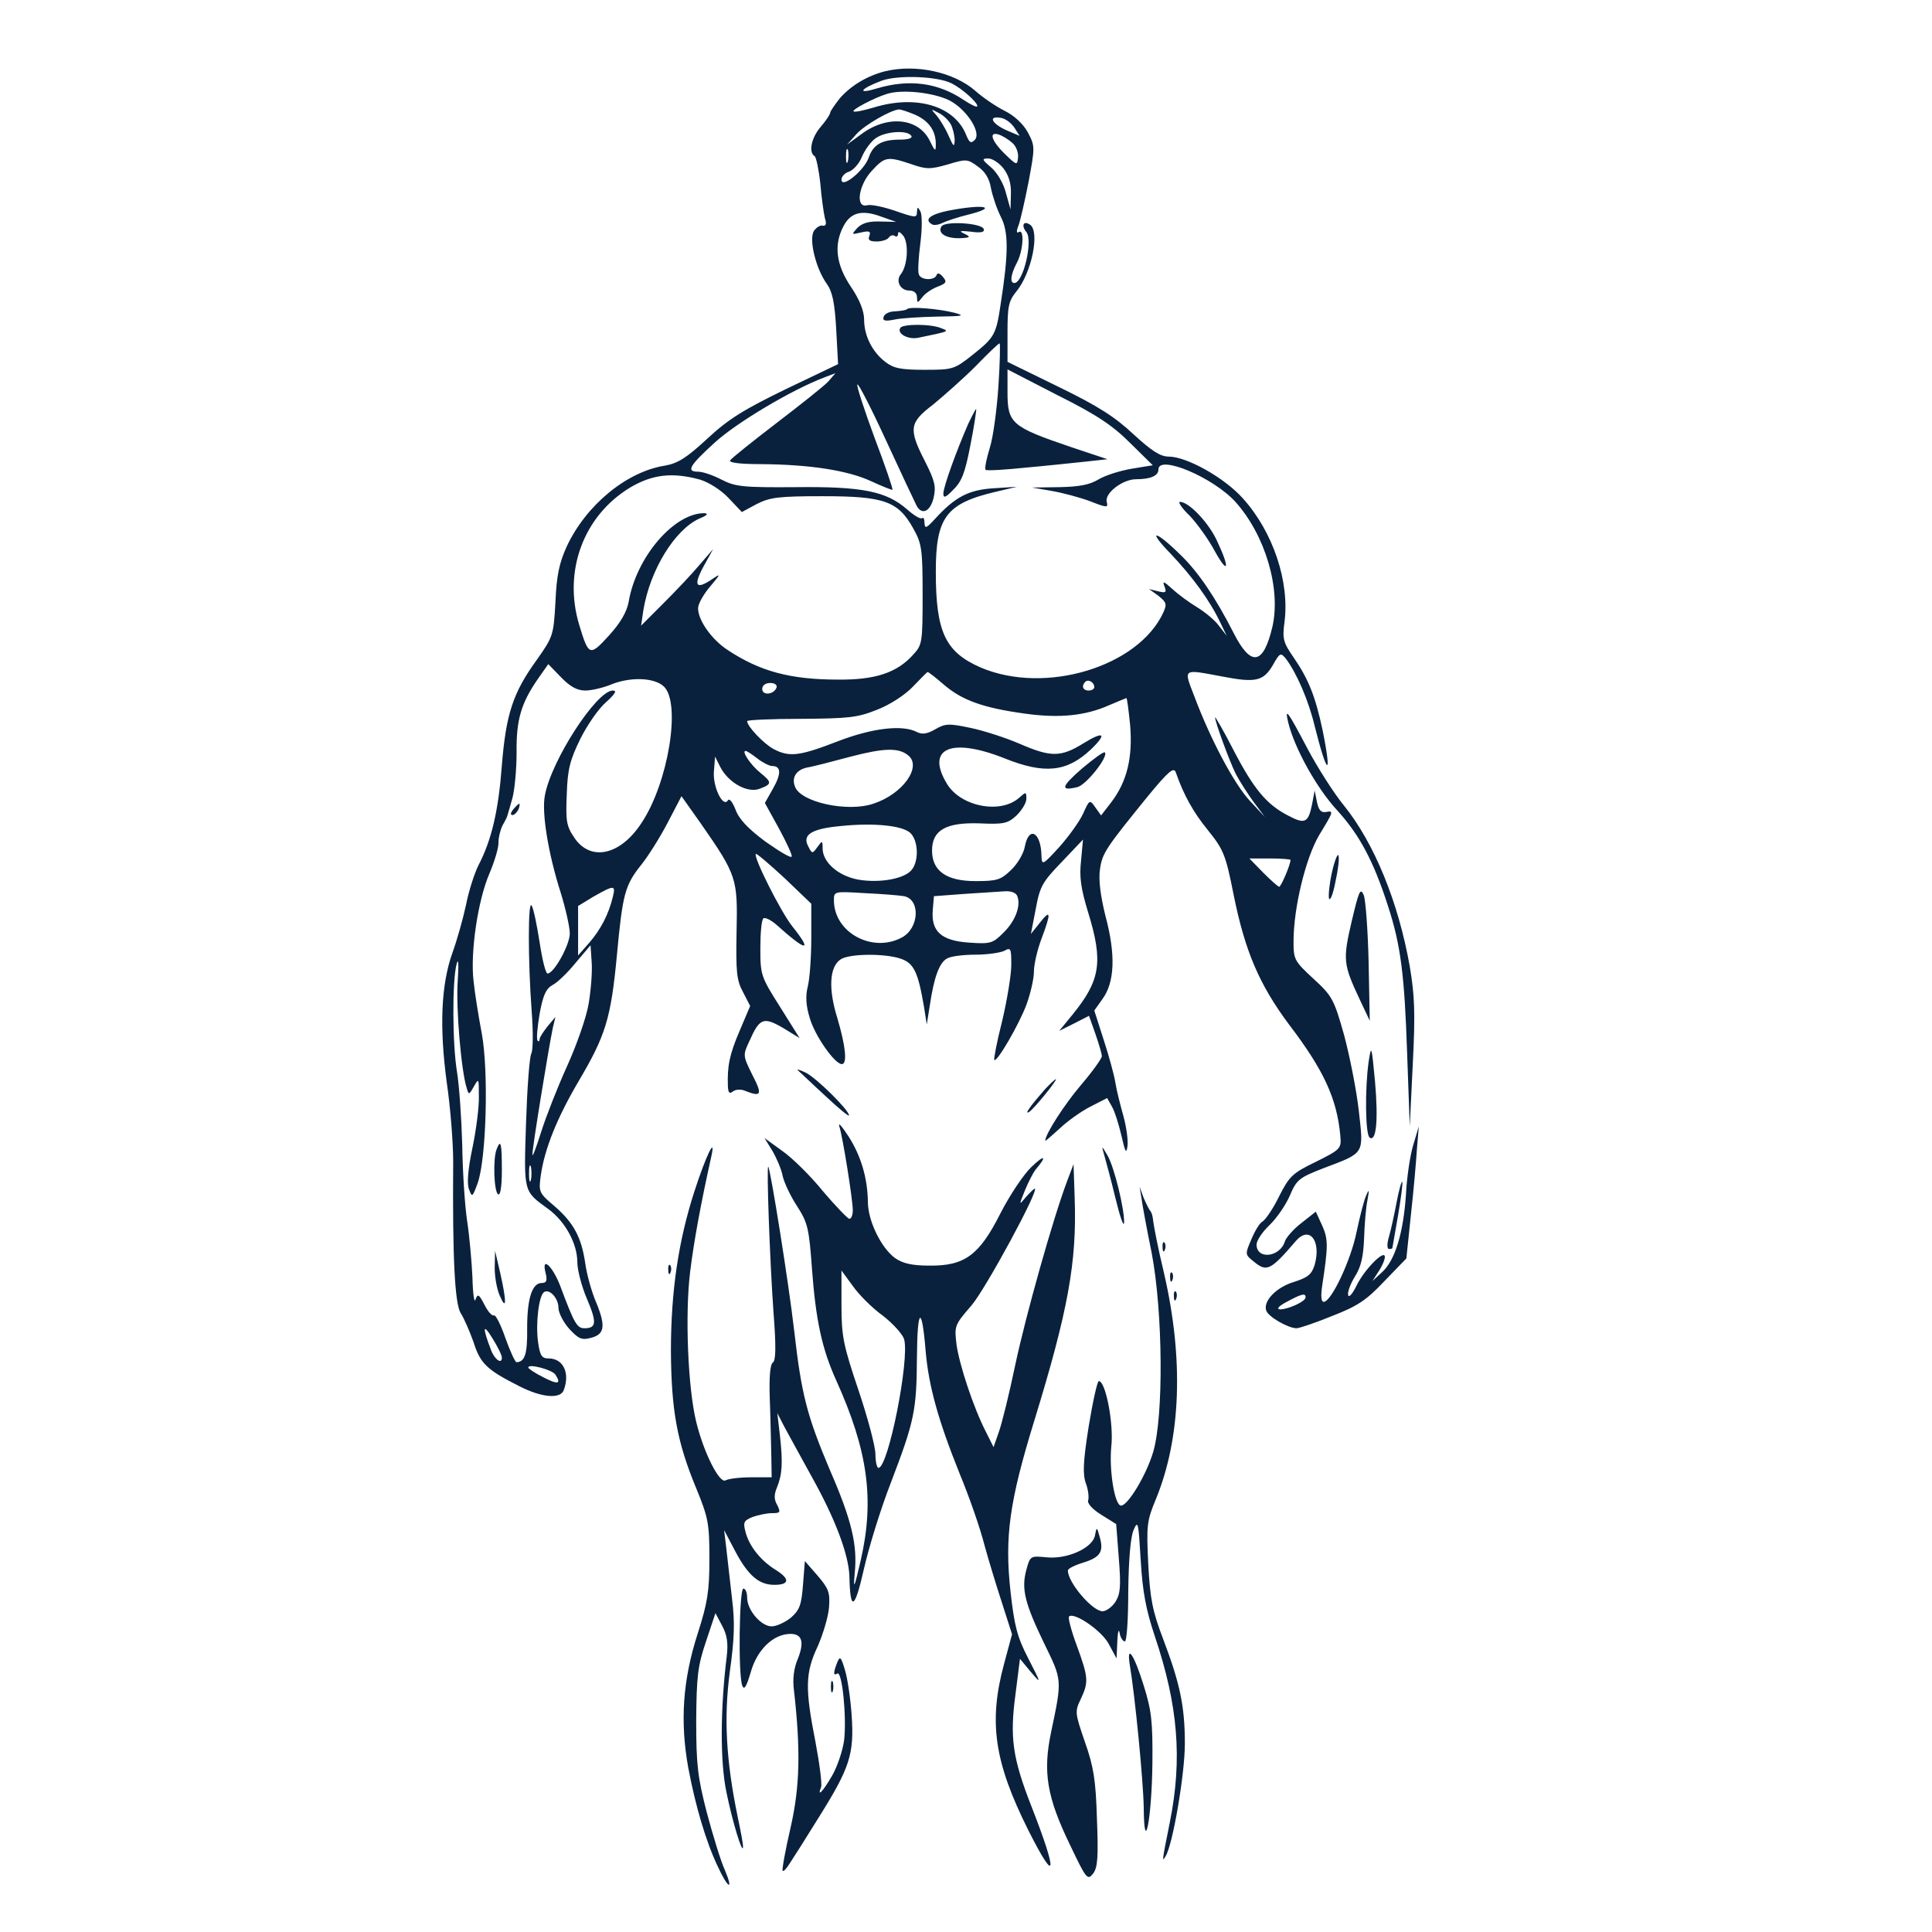 <?xml version="1.0" standalone="no"?>
<!DOCTYPE svg PUBLIC "-//W3C//DTD SVG 20010904//EN"
 "http://www.w3.org/TR/2001/REC-SVG-20010904/DTD/svg10.dtd">
<svg version="1.0" xmlns="http://www.w3.org/2000/svg"
 width="512pt" height="512pt" viewBox="0 0 512 512"
 preserveAspectRatio="xMidYMid meet">
<g transform="translate(0,512) scale(0.1,-0.1)"
fill="#0a213d" stroke="none">
<path id="Chest" d="M2345 4931 c-47 -12 -90 -38 -119 -71 -14 -18 -26 -35 -26 -39 0 -4
-11 -21 -25 -37 -25 -29 -33 -68 -16 -78 4 -3 11 -36 15 -73 3 -37 9 -78 12
-91 5 -15 3 -22 -6 -20 -6 2 -17 -5 -23 -14 -14 -22 5 -100 34 -140 15 -21 21
-50 25 -120 l5 -93 -138 -66 c-111 -54 -152 -79 -208 -131 -56 -52 -79 -66
-113 -72 -102 -16 -209 -105 -260 -214 -20 -44 -27 -77 -30 -147 -5 -88 -6
-92 -49 -153 -64 -88 -82 -145 -93 -280 -9 -120 -27 -198 -62 -265 -11 -22
-26 -69 -33 -105 -8 -37 -24 -94 -36 -127 -30 -84 -35 -196 -15 -344 10 -68
17 -162 17 -210 -2 -251 4 -376 20 -401 9 -14 24 -49 34 -77 18 -57 35 -73
122 -117 59 -30 108 -34 117 -10 17 45 -1 84 -40 84 -18 0 -23 7 -28 43 -7 49
2 124 16 133 15 9 38 -17 38 -42 0 -13 13 -38 28 -55 24 -26 33 -31 56 -25 38
9 42 30 17 92 -13 29 -26 77 -30 106 -10 69 -31 108 -82 152 -40 34 -42 37
-36 80 10 71 43 153 100 250 72 122 86 166 102 336 15 161 21 184 65 239 17
21 48 70 69 110 l37 71 51 -72 c96 -138 98 -146 95 -287 -2 -106 0 -129 17
-160 l19 -37 -28 -66 c-27 -63 -33 -94 -31 -147 1 -17 4 -21 14 -13 7 5 21 6
32 1 43 -17 46 -10 19 42 -25 51 -26 52 -8 90 27 61 37 65 89 35 l44 -27 -52
83 c-50 79 -52 84 -52 154 0 40 3 76 8 80 4 4 20 -4 35 -17 80 -72 97 -73 41
-3 -30 38 -103 183 -96 191 2 2 36 -27 76 -64 l71 -68 0 -90 c0 -50 -4 -107
-9 -128 -7 -27 -5 -53 5 -85 13 -46 66 -122 85 -122 15 0 10 48 -12 122 -24
77 -21 135 8 155 21 16 119 17 161 2 34 -12 45 -35 61 -129 l7 -45 8 50 c11
74 25 114 46 125 10 6 44 10 75 10 31 0 65 5 76 10 18 10 19 7 19 -37 0 -26
-11 -93 -24 -148 -14 -55 -23 -102 -21 -104 7 -7 65 93 85 146 11 30 20 69 20
88 0 19 9 58 20 87 26 69 25 80 -4 43 l-24 -30 13 67 c11 60 18 71 69 124 l56
59 -5 -55 c-5 -43 -1 -74 19 -139 40 -130 32 -179 -41 -269 l-36 -44 40 20 39
20 17 -48 c9 -26 17 -53 17 -59 0 -6 -25 -41 -55 -76 -45 -53 -95 -131 -95
-148 0 -2 17 13 39 33 21 20 58 46 82 58 l43 22 13 -23 c7 -12 18 -47 25 -77
10 -44 13 -49 16 -27 2 15 -3 51 -11 80 -8 28 -18 68 -21 87 -3 20 -17 71 -31
114 l-25 78 22 31 c32 44 35 117 8 218 -14 56 -19 98 -15 125 6 43 15 56 127
194 55 67 69 78 74 63 21 -60 46 -105 85 -153 41 -51 47 -64 68 -170 30 -150
68 -239 147 -345 93 -122 127 -197 136 -295 3 -34 1 -36 -65 -69 -62 -30 -70
-38 -97 -91 -16 -33 -36 -62 -44 -67 -8 -4 -21 -26 -30 -48 -17 -39 -16 -40 5
-57 36 -30 45 -26 113 53 36 42 68 1 50 -63 -8 -25 -17 -33 -54 -45 -48 -14
-84 -52 -74 -77 6 -16 58 -46 80 -46 7 0 49 14 93 32 67 26 91 41 139 92 l59
61 12 115 c7 63 14 142 16 175 l5 60 -15 -50 c-8 -27 -17 -86 -19 -130 -7
-103 -29 -175 -63 -206 l-26 -24 16 25 c9 13 17 31 17 39 0 22 -56 -35 -76
-78 -10 -20 -19 -30 -21 -24 -3 7 5 29 17 49 17 26 23 54 25 102 1 37 5 83 9
102 5 27 4 30 -3 13 -6 -12 -17 -56 -26 -98 -15 -75 -67 -185 -87 -185 -7 0
-8 16 -4 43 16 105 16 123 0 159 l-17 37 -38 -30 c-21 -16 -41 -39 -44 -49
-13 -42 -75 -49 -75 -8 0 10 15 33 34 51 19 18 43 53 54 78 18 43 25 48 89 73
111 42 107 36 94 152 -6 54 -24 145 -39 201 -27 96 -32 104 -82 150 -50 46
-52 51 -52 98 0 89 32 221 68 282 39 64 39 65 17 61 -12 -2 -19 6 -23 27 l-6
30 -7 -37 c-10 -49 -19 -53 -64 -29 -56 29 -90 69 -144 173 -26 51 -49 90 -49
87 0 -12 38 -116 55 -150 10 -19 31 -52 47 -74 l30 -40 -40 43 c-41 44 -104
162 -147 277 -29 75 -32 72 75 52 88 -17 108 -12 133 30 19 34 21 34 35 17 29
-39 60 -111 76 -178 33 -132 47 -140 21 -11 -19 89 -37 135 -77 193 -27 39
-30 49 -24 93 14 107 -30 239 -110 328 -49 55 -149 111 -197 111 -22 0 -45 15
-93 59 -49 46 -94 75 -199 126 l-135 66 0 79 c0 68 3 82 23 107 41 49 64 161
36 178 -17 11 -23 -3 -9 -20 18 -22 -8 -135 -32 -135 -12 0 -10 22 7 54 17 32
20 91 5 81 -6 -4 -7 2 -1 17 5 13 17 66 27 117 17 91 17 94 -2 130 -12 22 -35
44 -61 57 -24 12 -59 36 -78 53 -57 50 -158 72 -240 52z m177 -32 c28 -14 68
-50 68 -60 0 -5 -16 3 -36 16 -68 46 -144 56 -229 31 -55 -17 -47 -2 11 20 44
16 149 12 186 -7z m-6 -45 c46 -24 86 -86 67 -105 -10 -10 -14 -7 -22 12 -30
78 -132 109 -246 74 -27 -8 -51 -13 -53 -10 -5 4 53 35 88 46 40 13 123 4 166
-17z m-91 -38 c36 -16 55 -42 55 -78 0 -21 -2 -20 -16 9 -30 61 -113 69 -182
17 l-37 -27 25 28 c22 24 91 64 113 65 4 0 23 -6 42 -14z m95 -26 c5 -10 10
-29 10 -42 -1 -19 -3 -17 -16 12 -8 19 -23 43 -32 54 -16 18 -16 18 5 7 13 -6
27 -20 33 -31z m168 -8 l14 -22 -33 14 c-39 17 -52 39 -19 34 13 -1 29 -13 38
-26z m-273 -22 c4 -6 -8 -10 -30 -10 -48 0 -71 -13 -83 -48 -12 -34 -72 -83
-72 -58 0 8 9 18 20 21 11 4 27 21 34 39 8 19 24 41 37 50 26 18 84 22 94 6z
m267 -18 c10 -8 17 -25 16 -38 -2 -23 -3 -23 -35 8 -36 35 -44 61 -15 51 9 -3
25 -13 34 -21z m-435 -49 c-3 -10 -5 -4 -5 12 0 17 2 24 5 18 2 -7 2 -21 0
-30z m168 -8 c40 -14 50 -14 96 -1 49 15 53 15 80 -5 19 -13 31 -32 35 -57 4
-20 15 -54 26 -76 21 -40 21 -96 0 -231 -12 -81 -16 -89 -74 -135 -49 -39 -53
-40 -128 -40 -63 0 -82 4 -104 21 -35 27 -56 70 -56 112 0 23 -12 53 -35 87
-39 58 -46 110 -20 160 19 37 49 45 100 26 l40 -14 -43 1 c-29 1 -47 -4 -60
-17 -16 -18 -16 -18 10 -12 22 5 26 3 22 -9 -5 -11 1 -15 19 -15 14 0 29 5 32
10 4 6 11 8 16 5 5 -4 9 -1 9 6 0 7 6 4 14 -6 15 -21 11 -80 -7 -102 -14 -18
-1 -43 23 -43 12 0 20 -7 20 -17 1 -17 1 -17 14 -1 7 10 25 22 40 28 24 9 26
13 15 26 -8 10 -15 12 -17 5 -5 -15 -42 -14 -47 2 -3 6 -1 44 4 82 5 39 5 77
0 85 -7 13 -8 12 -9 -2 0 -16 -5 -15 -57 3 -32 11 -66 18 -75 15 -32 -8 -23
54 13 92 34 37 41 38 104 17z m244 -11 c14 -18 21 -40 20 -68 l-1 -41 -12 43
c-6 25 -23 54 -39 68 -25 21 -26 24 -8 24 11 0 29 -12 40 -26z m-13 -576 c-4
-62 -14 -137 -23 -165 -9 -29 -14 -55 -11 -58 2 -3 52 0 109 6 57 5 129 13
159 16 l55 6 -96 32 c-159 54 -169 63 -169 146 l0 60 132 -68 c104 -52 146
-80 193 -127 l60 -59 -55 -9 c-30 -5 -69 -17 -88 -28 -24 -15 -53 -20 -105
-21 l-72 -1 52 -9 c29 -5 74 -17 101 -27 46 -18 49 -18 45 -2 -6 23 42 60 78
60 38 0 59 9 59 26 0 40 145 -21 204 -86 79 -88 121 -230 98 -331 -24 -102
-57 -107 -103 -16 -48 94 -94 162 -141 207 -67 66 -89 68 -27 4 59 -62 105
-125 133 -184 l17 -35 -21 27 c-11 15 -38 37 -58 49 -20 12 -50 34 -65 48 -23
21 -27 22 -21 7 6 -16 4 -18 -17 -13 l-24 6 25 -18 c21 -17 23 -22 13 -44 -66
-144 -313 -219 -484 -146 -94 41 -119 94 -119 254 0 144 27 181 160 212 l55
13 -62 -4 c-66 -4 -102 -23 -155 -81 -23 -25 -27 -27 -28 -11 0 11 -3 16 -6
13 -4 -4 -22 7 -40 23 -55 48 -118 61 -295 59 -140 -1 -160 1 -197 20 -23 12
-50 21 -62 21 -32 0 -24 15 44 77 58 53 204 140 291 173 l29 11 -19 -22 c-11
-12 -73 -61 -137 -110 -64 -49 -119 -93 -123 -99 -4 -6 24 -10 82 -10 127 -1
228 -16 291 -45 30 -14 56 -24 57 -23 2 2 -19 63 -47 137 -27 73 -48 137 -46
142 2 5 36 -61 76 -148 40 -87 77 -165 81 -173 14 -26 36 -16 45 20 7 30 4 45
-23 98 -44 86 -41 102 22 150 28 23 79 68 112 101 33 34 61 61 64 61 2 0 1
-51 -3 -112z m-791 -249 c23 -7 55 -27 75 -48 l36 -38 39 21 c35 18 58 21 175
21 163 0 200 -13 240 -85 23 -41 25 -55 25 -177 0 -126 -1 -132 -25 -158 -43
-48 -101 -67 -199 -66 -127 0 -207 22 -292 78 -43 28 -79 79 -79 111 0 12 15
38 33 59 26 31 28 34 7 20 -45 -31 -54 -21 -26 31 l26 47 -38 -44 c-20 -24
-63 -69 -95 -101 l-58 -58 6 41 c18 108 84 214 149 243 20 8 24 13 13 14 -80
1 -181 -116 -201 -235 -5 -27 -22 -56 -52 -89 -51 -56 -54 -55 -79 28 -43 142
11 289 135 364 59 35 112 41 185 21z m-304 -559 c16 0 46 7 66 15 52 22 118
20 143 -5 45 -45 11 -255 -60 -361 -56 -86 -135 -103 -178 -39 -21 31 -23 44
-20 115 2 67 9 92 36 147 18 36 48 80 68 97 24 22 30 31 18 31 -43 0 -163
-185 -180 -278 -9 -45 9 -155 42 -258 13 -42 24 -91 24 -108 0 -30 -42 -106
-59 -106 -5 0 -14 37 -21 83 -7 45 -16 89 -21 97 -10 18 -10 -146 0 -280 4
-52 4 -103 -1 -112 -5 -10 -11 -93 -14 -185 -6 -185 -7 -179 59 -227 45 -33
77 -92 77 -141 0 -20 11 -63 25 -96 27 -63 26 -79 -6 -79 -20 0 -27 12 -65
114 -21 53 -50 78 -38 32 5 -20 2 -26 -10 -26 -26 0 -39 -41 -39 -120 1 -68
-6 -89 -28 -90 -4 0 -17 29 -30 65 -12 35 -26 62 -30 59 -5 -2 -16 10 -25 28
-15 29 -18 30 -24 14 -3 -11 -7 16 -8 59 -2 43 -8 110 -14 149 -6 39 -12 130
-13 201 -2 72 -8 159 -14 195 -12 73 -13 239 -1 285 5 18 6 1 3 -45 -5 -69 9
-238 24 -284 5 -18 6 -18 19 5 13 23 13 21 13 -26 1 -27 -7 -89 -17 -137 -12
-57 -15 -95 -9 -110 8 -22 9 -21 23 17 23 66 29 295 11 395 -9 47 -19 110 -22
140 -9 75 11 213 42 285 14 33 25 70 24 83 0 13 5 33 11 45 7 12 13 24 13 27
1 3 7 23 13 45 6 22 11 77 11 121 -1 87 12 131 58 197 l26 37 34 -35 c24 -25
43 -35 64 -35z m951 15 c48 -41 104 -61 213 -76 92 -13 161 -6 224 22 24 10
45 19 46 19 2 0 6 -33 10 -72 7 -85 -8 -149 -50 -204 l-27 -35 -15 21 c-15 22
-16 21 -33 -17 -10 -21 -38 -60 -63 -88 -44 -48 -46 -49 -47 -23 -1 62 -33 81
-44 25 -3 -19 -20 -47 -37 -63 -27 -26 -37 -29 -94 -29 -77 0 -115 27 -115 81
0 54 37 75 126 72 65 -3 75 0 98 21 14 14 26 33 26 44 0 19 -1 19 -19 3 -49
-44 -154 -24 -191 36 -58 95 10 125 153 68 105 -42 164 -36 227 23 45 43 36
51 -19 17 -60 -37 -86 -37 -169 -1 -37 16 -96 35 -130 42 -57 12 -67 12 -94
-4 -21 -12 -34 -14 -48 -7 -38 20 -118 11 -211 -25 -101 -39 -127 -42 -169
-20 -26 14 -70 60 -70 74 0 3 64 6 143 6 125 1 149 3 201 24 34 13 74 39 95
61 20 21 38 39 39 39 2 1 22 -15 44 -34z m398 -6 c0 -5 -7 -9 -15 -9 -15 0
-20 12 -9 23 8 8 24 -1 24 -14z m-842 -1 c-7 -19 -38 -22 -38 -4 0 10 9 16 21
16 12 0 19 -5 17 -12z m349 -180 c37 -30 -15 -103 -93 -128 -68 -23 -192 4
-207 45 -10 24 3 45 32 51 14 2 67 16 116 29 88 23 127 24 152 3z m-400 -8
c14 -11 32 -20 39 -20 24 0 25 -20 3 -59 l-22 -39 37 -67 c20 -37 36 -71 34
-75 -2 -5 -33 14 -70 40 -47 35 -70 60 -79 85 -8 20 -16 30 -20 24 -13 -21
-41 37 -37 78 l3 38 14 -28 c22 -42 73 -70 105 -57 32 12 32 17 1 42 -25 20
-51 58 -39 58 3 0 17 -9 31 -20z m405 -197 c21 -19 24 -72 5 -97 -18 -25 -86
-37 -143 -27 -53 10 -94 46 -94 83 0 21 -1 21 -14 3 -13 -18 -14 -18 -24 2
-17 31 9 47 87 54 88 9 162 1 183 -18z m1008 -72 c0 -12 -25 -71 -30 -71 -3 0
-22 17 -43 38 l-36 37 54 0 c30 0 55 -2 55 -4z m-1796 -98 c-11 -46 -32 -86
-62 -121 l-30 -34 0 66 0 65 41 25 c55 31 59 31 51 -1z m772 2 c44 -9 40 -86
-7 -110 -78 -41 -179 14 -179 99 0 24 0 24 83 19 45 -2 92 -6 103 -8z m300 0
c10 -25 -5 -66 -37 -97 -28 -28 -34 -30 -91 -26 -74 5 -101 30 -96 87 l3 36
80 6 c44 3 93 6 108 7 17 1 30 -4 33 -13z m-1136 -285 c-6 -36 -32 -110 -57
-165 -25 -55 -56 -134 -69 -175 -13 -41 -23 -68 -23 -60 -1 15 43 283 54 336
l7 29 -21 -25 c-11 -14 -21 -29 -21 -34 0 -5 -2 -7 -5 -4 -4 3 -1 35 5 71 9
50 17 67 35 77 12 6 40 33 61 59 l39 46 3 -45 c2 -24 -2 -74 -8 -110z m-153
-467 c-3 -10 -5 -2 -5 17 0 19 2 27 5 18 2 -10 2 -26 0 -35z m2053 -311 c0
-11 -46 -32 -68 -32 -10 1 -3 9 18 20 39 21 50 24 50 12z m-2130 -160 c0 -19
-20 -4 -29 21 -23 60 -21 71 3 32 14 -22 26 -46 26 -53z m142 -45 c16 -25 7
-27 -32 -7 -22 11 -40 23 -40 26 0 11 64 -6 72 -19z"/>
<path d="M2531 4565 c-61 -10 -85 -25 -62 -39 6 -4 18 -2 28 3 10 5 43 16 72
23 71 18 45 27 -38 13z"/>
<path d="M2495 4520 c-13 -21 20 -36 65 -30 11 1 10 4 -5 11 -15 7 -11 8 18 5
27 -4 37 -1 34 7 -5 16 -103 22 -112 7z"/>
<path d="M2404 4301 c-2 -3 -17 -5 -31 -6 -15 0 -28 -6 -31 -14 -4 -11 3 -13
28 -8 18 4 69 7 114 8 68 1 75 2 46 10 -43 11 -118 17 -126 10z"/>
<path d="M2386 4251 c-10 -15 21 -32 48 -26 83 17 82 17 61 25 -27 12 -103 12
-109 1z"/>
<path d="M2566 3997 c-31 -71 -66 -167 -66 -185 0 -13 6 -11 27 11 22 21 31
46 45 119 10 50 16 93 15 94 -1 1 -10 -16 -21 -39z"/>
<path id="Shoulders" d="M3153 3753 c20 -21 50 -63 66 -93 36 -65 41 -47 7 25 -22 49 -75 105
-99 105 -6 0 5 -17 26 -37z"/>
<path id="Arms" d="M1360 2975 c-7 -9 -8 -15 -2 -15 5 0 12 7 16 15 3 8 4 15 2 15 -2 0
-9 -7 -16 -15z"/>
<path d="M1316 2074 c-10 -25 -7 -112 4 -119 6 -4 10 20 10 64 0 72 -3 84 -14
55z"/>
<path d="M1311 1760 c0 -25 6 -58 14 -75 17 -39 18 -16 1 60 l-14 60 -1 -45z"/>
<path d="M2867 3083 c-55 -48 -58 -60 -12 -49 24 6 83 81 73 92 -3 3 -30 -17
-61 -43z"/>
<path id="Arms" d="M3414 3205 c17 -69 76 -175 131 -234 58 -64 95 -133 133 -251 34
-104 44 -182 51 -390 l7 -195 8 165 c7 135 5 182 -8 259 -30 170 -94 327 -175
427 -27 33 -70 101 -96 150 -53 101 -61 111 -51 69z"/>
<path d="M3530 2809 c-7 -31 -10 -63 -8 -70 3 -8 11 12 17 44 7 31 11 63 8 70
-2 6 -10 -13 -17 -44z"/>
<path id="Arms" d="M3582 2678 c-24 -103 -22 -114 22 -208 l26 -55 -3 155 c-2 85 -8 166
-13 178 -9 21 -13 10 -32 -70z"/>
<path d="M3627 2306 c-10 -70 -9 -194 3 -201 17 -11 23 45 14 148 -9 97 -10
99 -17 53z"/>
<path d="M2115 2283 c6 -5 38 -36 73 -68 34 -32 62 -55 62 -51 0 14 -85 98
-114 113 -17 8 -26 11 -21 6z"/>
<path d="M2769 2233 c-36 -41 -56 -68 -42 -60 13 8 77 87 71 87 -2 0 -15 -12
-29 -27z"/>
<path id="Legs" d="M2224 2136 c9 -26 36 -196 36 -223 0 -13 -4 -23 -9 -23 -4 0 -36 33
-70 73 -33 41 -82 89 -108 107 l-47 34 21 -34 c11 -19 24 -49 27 -66 4 -18 21
-54 38 -80 29 -45 32 -59 40 -169 10 -133 26 -209 64 -293 84 -186 102 -316
65 -477 -17 -74 -20 -80 -16 -35 8 75 -8 142 -66 275 -60 142 -75 199 -94 366
-15 130 -63 430 -69 437 -5 5 4 -248 14 -388 7 -90 6 -126 -2 -131 -7 -5 -10
-38 -8 -96 2 -48 3 -115 4 -148 l1 -60 -55 0 c-30 0 -60 -4 -67 -8 -16 -10
-58 73 -78 155 -22 90 -30 285 -16 398 10 81 28 179 56 305 13 58 -14 3 -45
-93 -42 -130 -62 -264 -62 -422 1 -157 16 -241 67 -364 32 -78 35 -93 35 -187
0 -86 -5 -117 -31 -198 -40 -124 -47 -234 -25 -356 19 -101 47 -196 78 -261
27 -59 43 -67 19 -10 -11 24 -32 93 -48 153 -24 93 -28 126 -28 243 1 118 4
145 26 210 l25 75 18 -34 c13 -24 16 -46 12 -80 -17 -138 -18 -278 -1 -360 16
-79 43 -167 44 -146 1 6 -6 42 -14 80 -31 150 -37 263 -21 384 12 86 14 131 6
194 -5 45 -12 105 -15 132 l-6 50 30 -57 c34 -64 63 -88 103 -88 41 0 42 16 3
40 -40 25 -71 64 -80 103 -6 23 -3 28 20 37 14 5 37 10 51 10 22 0 23 2 14 21
-9 15 -9 28 -1 47 14 35 16 64 8 137 l-7 60 18 -35 c10 -19 44 -80 74 -135 62
-111 97 -205 99 -262 2 -95 14 -89 38 17 13 58 45 162 72 231 63 165 68 191
69 334 1 130 13 138 23 15 8 -93 33 -183 90 -325 25 -60 55 -146 66 -190 12
-44 34 -115 48 -158 l25 -78 -21 -78 c-42 -155 -26 -261 64 -441 75 -149 79
-117 8 64 -50 128 -57 182 -42 295 l12 95 29 -35 c28 -33 28 -32 -7 36 -30 58
-37 88 -47 177 -16 145 -3 239 63 453 90 293 113 421 107 590 l-3 90 -17 -45
c-38 -101 -109 -354 -137 -485 -16 -77 -36 -158 -44 -180 l-14 -40 -20 40
c-33 64 -70 176 -78 231 -6 50 -6 52 40 105 38 45 181 309 167 309 -2 0 -12
-10 -23 -22 -19 -23 -19 -23 -3 17 9 22 22 47 28 55 32 37 25 42 -11 7 -21
-20 -58 -76 -82 -123 -56 -111 -95 -139 -188 -138 -47 0 -71 6 -91 20 -37 27
-72 99 -72 149 -1 63 -18 121 -51 173 -17 26 -28 39 -25 28z m116 -503 c27
-21 52 -49 56 -62 15 -54 -42 -341 -68 -341 -4 0 -8 16 -8 36 0 20 -20 96 -45
170 -40 119 -45 142 -45 225 l0 92 30 -41 c16 -23 52 -59 80 -79z"/>
<path d="M2926 2060 c4 -14 18 -65 30 -115 12 -49 22 -79 23 -65 1 36 -26 147
-44 178 -16 27 -16 27 -9 2z"/>
<path d="M3701 1933 c-6 -32 -15 -73 -20 -90 -6 -20 -5 -33 0 -33 5 0 9 1 9 3
0 1 7 40 15 86 8 47 13 86 11 89 -2 2 -9 -23 -15 -55z"/>
<path id="Legs" d="M3025 1945 c2 -16 14 -82 27 -145 30 -158 32 -434 4 -528 -18 -61
-67 -142 -85 -142 -17 0 -32 93 -26 156 7 61 -15 174 -33 174 -4 0 -16 -54
-27 -121 -15 -95 -16 -127 -7 -151 6 -16 8 -36 6 -43 -4 -8 10 -24 34 -39 l40
-25 7 -91 c6 -75 4 -94 -9 -115 -9 -14 -25 -25 -34 -25 -27 0 -92 76 -92 108
0 5 18 14 41 21 45 14 55 29 43 69 -7 26 -8 26 -12 4 -5 -34 -74 -65 -129 -59
-42 4 -43 4 -53 -33 -14 -51 -4 -89 47 -195 48 -98 48 -95 19 -233 -23 -108
-12 -174 50 -302 43 -90 46 -94 61 -75 12 16 14 44 10 145 -3 103 -9 139 -32
204 -26 76 -27 80 -11 113 21 45 21 56 -10 141 -15 40 -24 75 -21 78 13 13 88
-38 106 -74 l20 -37 2 45 c1 25 4 35 6 23 2 -13 9 -23 14 -23 5 0 9 58 9 133
1 84 6 143 14 162 12 28 13 21 19 -80 5 -84 14 -131 37 -200 62 -184 74 -326
40 -495 -21 -105 -21 -106 -11 -89 19 30 51 218 51 298 0 99 -13 160 -57 276
-29 76 -35 107 -40 200 -5 103 -4 114 21 174 66 162 73 370 21 596 -16 66 -28
129 -29 140 -1 11 -4 22 -7 25 -3 3 -11 19 -18 35 l-11 30 5 -30z"/>
<path d="M3081 1814 c0 -11 3 -14 6 -6 3 7 2 16 -1 19 -3 4 -6 -2 -5 -13z"/>
<path d="M1771 1754 c0 -11 3 -14 6 -6 3 7 2 16 -1 19 -3 4 -6 -2 -5 -13z"/>
<path d="M3101 1734 c0 -11 3 -14 6 -6 3 7 2 16 -1 19 -3 4 -6 -2 -5 -13z"/>
<path d="M3111 1684 c0 -11 3 -14 6 -6 3 7 2 16 -1 19 -3 4 -6 -2 -5 -13z"/>
<path id="Calves" d="M2128 920 c-4 -53 -9 -67 -32 -87 -15 -12 -38 -23 -51 -23 -28 0 -65
43 -65 76 0 13 -4 24 -10 24 -11 0 -14 -228 -3 -257 5 -13 11 -4 23 37 17 59
60 100 105 100 31 0 37 -22 19 -67 -10 -23 -14 -53 -10 -82 18 -159 16 -255
-9 -365 -14 -60 -23 -111 -21 -114 3 -2 11 7 19 20 8 12 43 67 77 122 82 131
94 167 87 270 -3 44 -11 99 -18 121 -10 34 -13 37 -20 20 -11 -28 -11 -37 0
-30 13 7 25 -116 18 -177 -4 -28 -18 -70 -32 -94 -25 -43 -40 -58 -29 -30 3 7
-4 62 -15 120 -28 142 -27 183 6 253 14 32 28 78 30 103 3 40 -1 50 -30 84
l-34 39 -5 -63z"/>
<path id="Calves" d="M2994 708 c14 -82 36 -310 37 -378 1 -132 21 -33 23 115 1 112 -2
141 -23 208 -25 81 -46 113 -37 55z"/>
<path d="M2202 650 c0 -14 2 -19 5 -12 2 6 2 18 0 25 -3 6 -5 1 -5 -13z"/>
</g>
</svg>